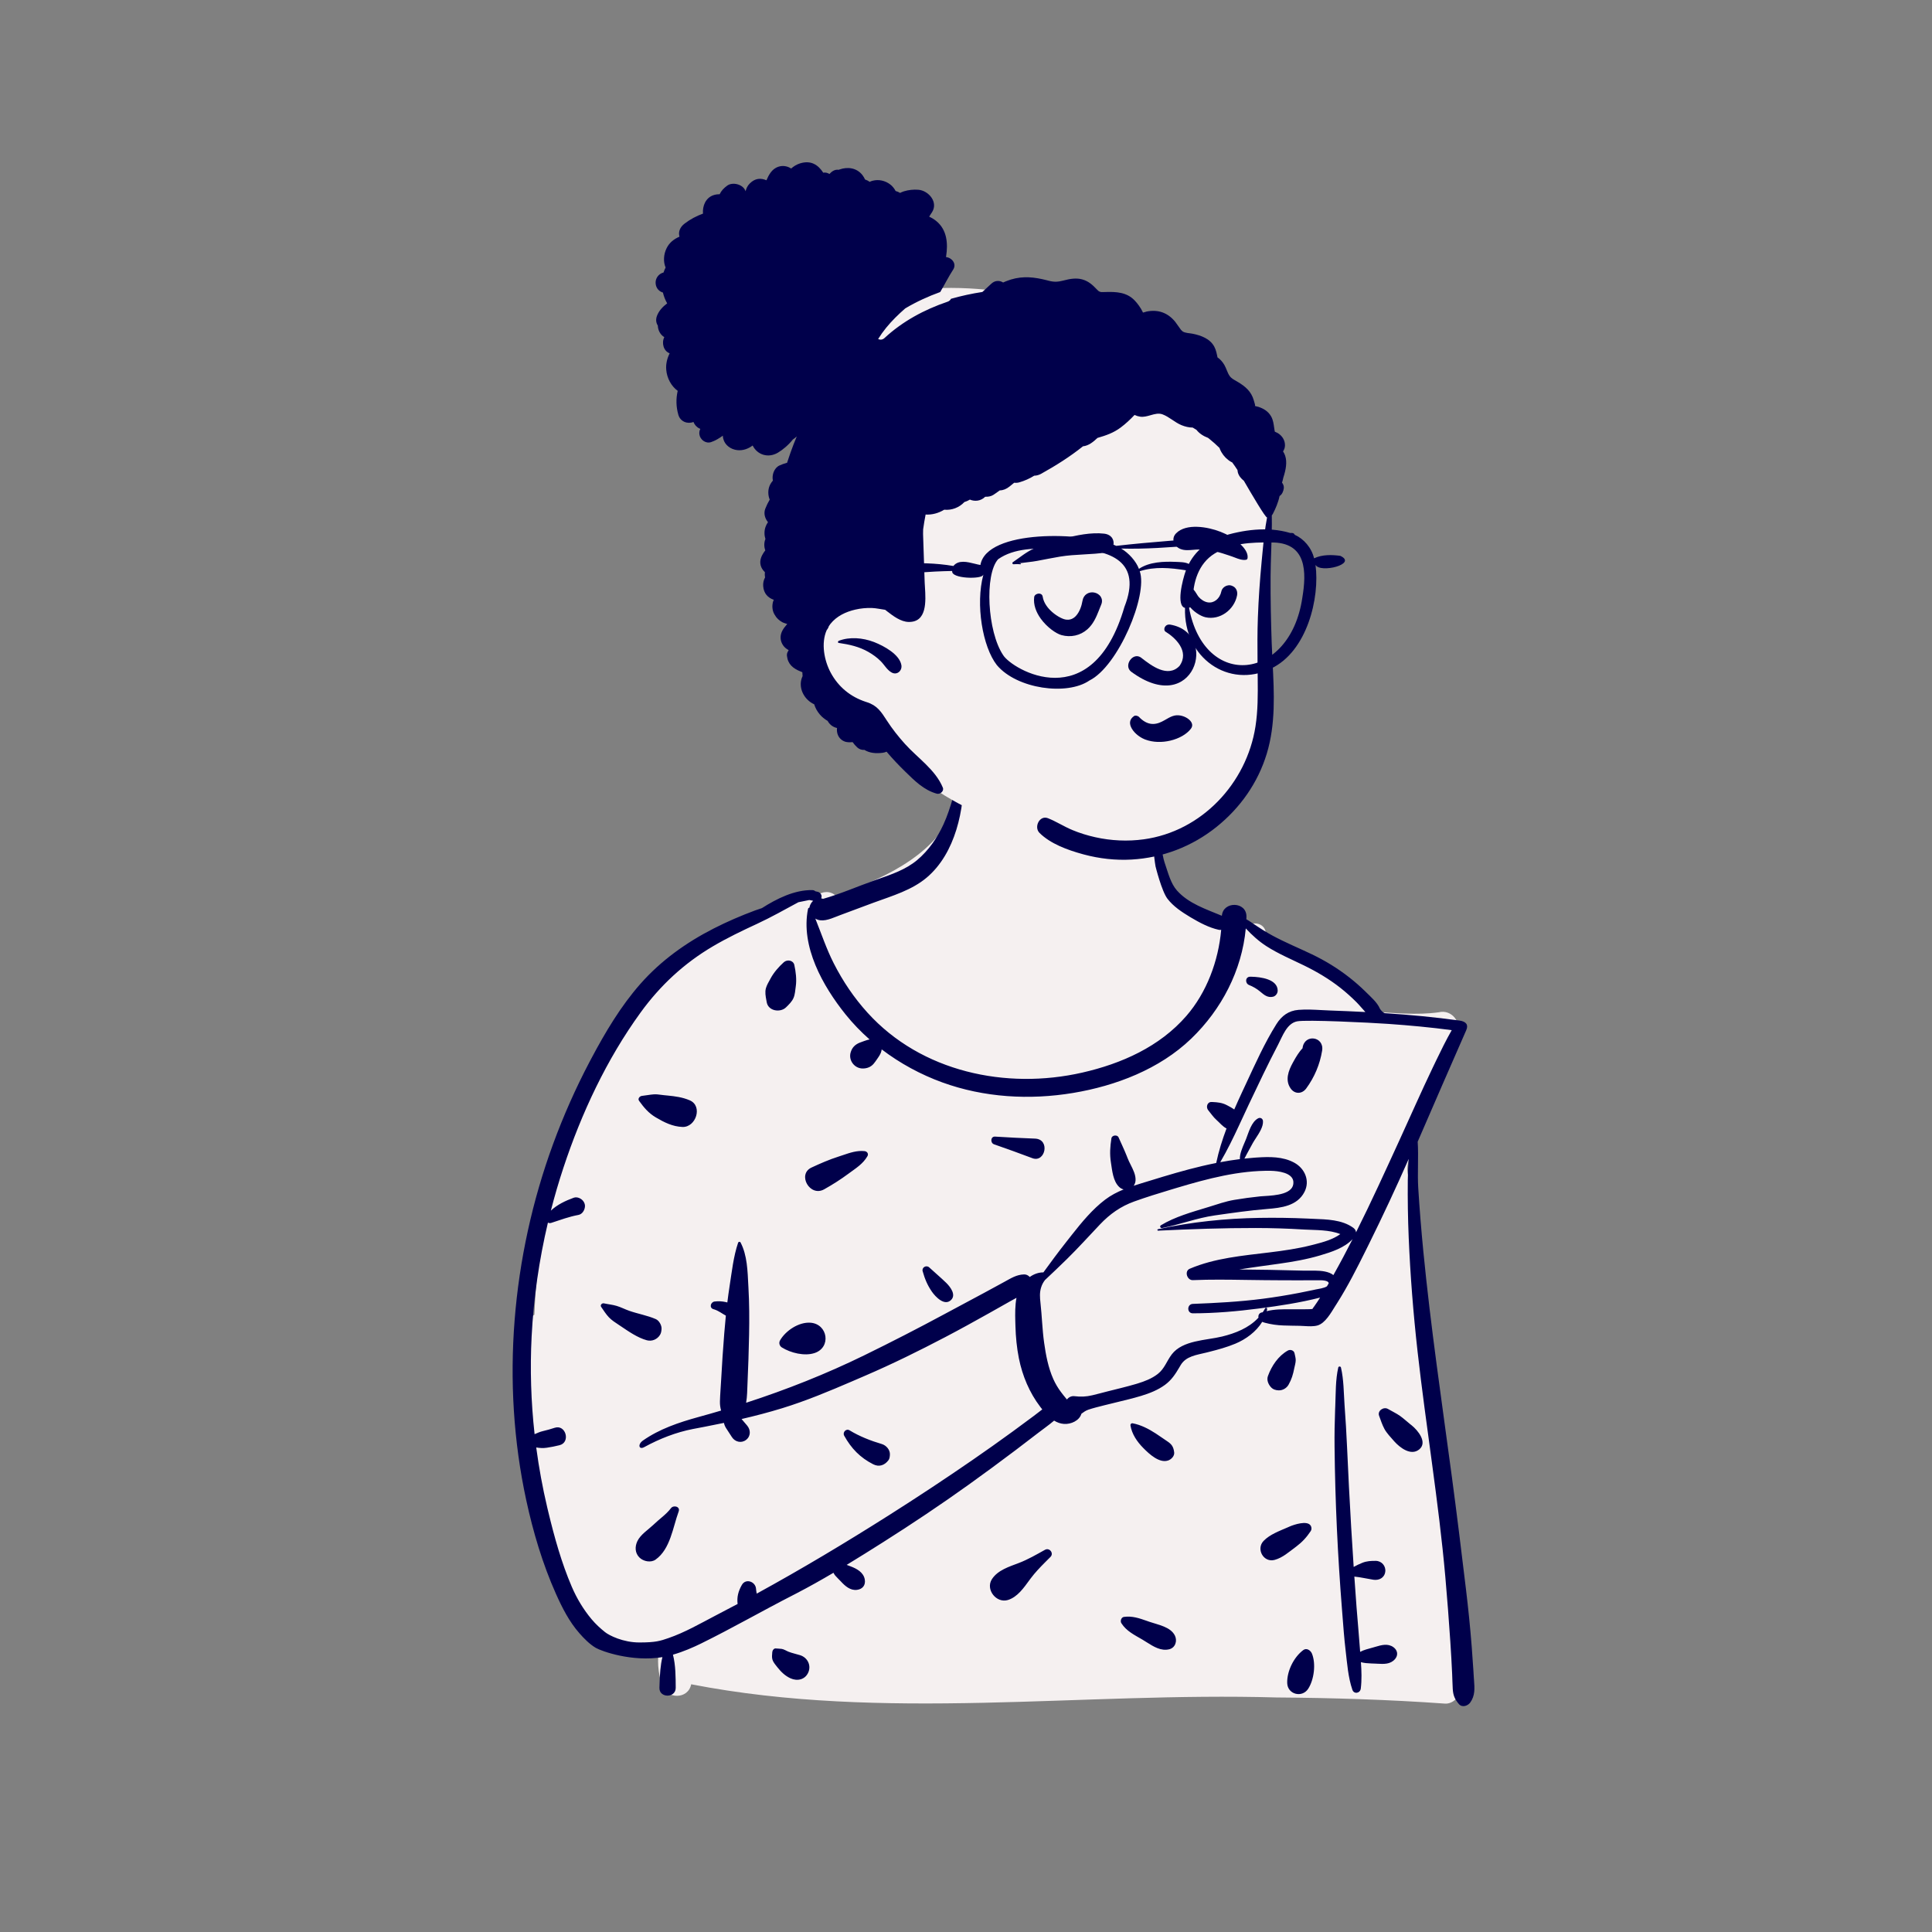 <?xml version="1.0" standalone="no"?>
<svg viewBox="-350 -160 1500 1500" xmlns="http://www.w3.org/2000/svg" style="width: 585px; height: 585px; justify-content: center; align-self: center; transform: scale(1, 1);"><rect x="-350" y="-160" width="1500" height="1500" fill="#808080" stroke="none"/><g transform="rotate(0 421.364 565.322)"><g transform="translate(0 459)"><path d="M688.718 327.928C685.576 319.302 690.164 310.698 692.709 302.353C701.75 273.412 711.621 244.47 725.587 217.48C730.878 208.452 722.174 197.376 712.089 199.922C694.824 202.34 677.021 200.415 659.726 199.348C653.401 182.984 636.521 176.196 623.234 166.772C608.157 157.362 593.491 146.554 577.811 138.304C576.939 130.509 567.487 128.577 561.707 134.153C545.832 124.278 526.795 126.112 509.778 119.642C496.848 98.741 495.878 76.764 492.454 56.601C490.962 47.812 492.547 39.331 486.541 31.495C466.366 3.12 386.65 -9.183 357.259 7.632C341.438 -2.235 341.057 15.635 338.544 26.664C335.751 32.182 334.24 38.431 334.707 45.015C317.713 80.51 278.834 96.557 244.015 109.556C239.647 105.353 233.404 105.884 229.248 109.362C199.068 115.923 169.777 127.456 144.491 145.464C115.763 153.866 95.531 177.231 80.901 202.284C79.29 204.925 78.909 207.618 79.38 210.091C34.392 276.038 12.919 354.987 9.903 434.725C-19.027 452.088 23.654 608.066 33.59 640.448C33.6 640.444 33.611 640.44 33.62 640.435C40.066 651.847 47.386 684.411 63.517 681.892C74.584 694.404 92.219 691.944 107.235 692.905C104.789 702.287 105.991 713.022 108.902 722.293C112.345 733.329 129.241 733.703 131.637 721.671C281.181 750.725 434.62 727.543 585.845 731.904C629.569 732.214 673.289 733.567 716.908 736.682C723.05 737.12 729.277 730.844 728.859 724.729C719.481 624.957 710.674 493.706 700.187 394.911C697.7 372.38 695.733 349.602 688.718 327.928Z" transform="translate(55 -33)" fill="#F5F0F0" stroke="none"></path><path d="M348.011 0.79C348.44 -0.38 350.188 -0.225 350.221 1.089C350.91 29.142 343.926 63.423 321.478 82.372C309.955 92.099 294.72 96.55 280.729 101.666L279.151 102.248L254.433 111.456C253.501 111.803 252.558 112.177 251.61 112.553C245.892 114.82 239.981 117.164 235.014 114.205C239.7 125.825 243.634 137.765 249.341 148.964C256.445 162.905 265.034 175.66 275.546 187.261C317.192 233.22 383.102 247.239 442.249 233.773C472.706 226.838 502.343 213.696 523.122 189.726C538.914 171.506 547.987 147.052 550.125 122.931C549.5 123.031 548.845 123.027 548.172 122.879C540.688 121.246 533.133 117.235 526.548 113.301L525.914 112.921C519.578 109.107 512.974 104.736 508.427 98.81C503.911 92.925 499.172 73.728 499.172 73.728C497.881 66.513 496.669 52.14 496.877 44.847C496.896 44.159 499.949 43.753 500.275 44.468C503.096 50.659 504.008 64.263 506.185 70.706L506.625 71.993C508.95 78.722 510.944 86.915 515.765 92.355C524.816 102.57 538.472 106.894 550.661 112.017C551.536 100.472 569.976 100.741 569.742 112.782C569.729 113.435 569.7 114.085 569.677 114.736C571.131 115.535 572.53 116.45 573.837 117.332L575.113 118.198C579.941 121.482 584.806 124.603 589.947 127.389C599.9 132.784 610.437 137.061 620.635 141.958C630.952 146.913 640.601 152.816 649.61 159.881C653.841 163.198 657.898 166.732 661.747 170.486L662.791 171.516C666.454 175.164 671.22 179.243 673.307 184.037C673.767 185.094 676.071 187.552 677.322 187.634C696.698 188.905 716.032 190.698 735.287 193.388C740.272 194.084 742.242 196.653 740.4 200.808C734.068 215.086 709.279 272.107 702.687 287.41C703.08 293.153 703.001 299.416 702.922 305.668L702.922 305.671C702.847 311.671 702.772 317.639 703.111 323.132C704.126 339.542 705.455 355.946 707.048 372.31C712.748 430.847 721.389 489.099 729.197 547.38C733.105 576.548 736.668 605.759 740.185 634.976C741.961 649.741 743.468 664.521 744.628 679.349C745.111 685.527 745.549 691.71 745.936 697.895L746.269 703.382C746.317 704.106 746.372 704.826 746.427 705.543C746.893 711.662 747.337 717.501 743.513 722.806C741.576 725.494 737.152 727.008 734.605 723.954C731.403 720.115 730.213 717.247 729.907 712.204C729.673 708.344 729.617 704.466 729.441 700.602C729.061 692.226 728.583 683.854 728.023 675.487C726.906 658.761 725.631 642.038 724.154 625.34C718.977 566.787 709.138 508.675 702.591 450.266C699.291 420.82 696.947 391.319 695.706 361.71C695.085 346.924 694.86 332.139 695.006 317.34C695.061 311.812 695.323 306.31 695.702 300.82C685.894 323.101 675.583 345.167 664.803 366.94L662.248 372.096C655.416 385.858 648.401 399.671 640.19 412.645L638.779 414.857C635.453 420.127 630.909 428.436 624.843 430.099C621.728 430.953 618.104 430.734 614.674 430.527C613.454 430.453 612.26 430.381 611.123 430.359C606.824 430.277 602.52 430.259 598.224 430.085C593.405 429.891 588.807 429.258 584.15 428.002C583.376 427.794 582.644 427.568 581.977 427.28C577.285 434.958 569.313 440.806 561.162 444.213C554.633 446.942 547.79 448.813 540.936 450.544L538.517 451.151C531.169 452.982 522.763 453.852 518.619 460.948L517.656 462.592C514.575 467.827 511.619 472.424 506.52 476.177C501.031 480.218 494.528 482.759 488.05 484.737C481.417 486.761 474.629 488.311 467.894 489.971L466.059 490.427C461.613 491.54 457.127 492.561 452.707 493.772C450.822 494.288 448.903 494.82 447.053 495.456C444.887 496.2 443.313 497.362 441.604 498.626C440.068 503.992 433.503 506.906 428.105 506.532C425.27 506.336 422.727 505.374 420.413 503.964C416.374 507.402 411.927 510.482 407.81 513.667C402.045 518.127 396.257 522.556 390.437 526.944C378.437 535.989 366.346 544.914 354.129 553.663C332.444 569.193 310.29 584.012 287.757 598.282C278.362 604.232 268.904 610.172 259.353 615.97L260.372 616.348L262.394 617.112C267.173 618.896 272.498 621.779 273.424 627.354C274.158 631.776 271.688 634.824 267.322 635.364C262.133 636.005 258.095 632.339 254.864 628.839C253.438 627.296 251.842 625.862 250.476 624.273C249.919 623.624 249.491 622.876 249.114 622.092C239.688 627.646 230.162 633.013 220.485 638.032L218.063 639.28C194.066 651.551 170.709 664.995 146.508 676.917C140.195 680.027 132.498 683.391 124.475 685.687C126.604 693.939 126.571 702.999 126.625 711.374C126.676 719.536 113.705 719.497 113.979 711.374L114.111 707.451C114.347 700.855 114.733 694.007 116.298 687.589C92.659 691.509 69.045 682.989 64.648 680.431C59.795 677.609 55.39 673.093 51.724 668.904C43.879 659.937 38.435 649.189 33.605 638.376C23.259 615.22 15.929 590.468 10.57 565.714C-9.187 474.448 -0.689 376.766 31.396 289.28C39.412 267.421 48.876 246.044 59.721 225.441L61.067 222.894C71.889 202.519 83.917 182.222 99.196 164.884C115.11 146.825 134.741 132.78 156.115 121.878C166.546 116.558 177.279 111.947 188.249 107.861C190.011 107.204 191.785 106.615 193.563 106.054C204.995 98.766 218.869 91.794 232.748 92.068C233.691 92.085 234.455 92.443 235.025 92.982C235.694 93.099 236.363 93.241 237.033 93.436C238.512 93.865 240.074 95.486 239.862 97.151L239.79 97.705C239.751 97.975 239.701 98.237 239.617 98.492C240.113 98.566 240.6 98.684 241.077 98.847C254.356 95.097 267.421 89.362 280.379 84.736L283.33 83.694C294.183 79.89 305.317 76.162 314.22 68.636C323.077 61.148 329.737 51.449 334.552 40.964C340.484 28.046 343.14 14.052 348.011 0.79ZM221.874 101.489C224.675 100.955 227.479 100.4 230.283 99.772C231.301 99.912 232.314 100.116 233.319 100.38C231.826 101.712 230.736 103.693 230.394 105.741C229.908 105.821 229.457 106.136 229.355 106.637C223.462 135.816 240.848 166.587 258.475 188.558C264.095 195.564 270.371 202.056 277.135 208.026C275.934 208.247 274.776 208.628 273.609 209.027L272.742 209.321C271.587 209.713 270.439 210.112 269.313 210.588C265.749 212.093 263.466 214.407 262.399 218.252C260.701 224.37 265.479 230.556 271.788 230.577C275.083 230.589 278.142 229.463 280.301 226.892C281.192 225.83 281.993 224.695 282.778 223.55L284.024 221.73C284.722 220.692 285.331 219.686 285.829 218.505C286.2 217.626 286.389 216.691 286.546 215.745C300.831 226.62 316.849 235.29 333.55 241.359C365.941 253.128 401.28 255.195 435.14 249.563C468.336 244.042 502.27 231.062 526.826 207.437C550.468 184.689 566.205 154.411 569.226 121.821C574.025 126.989 579.285 131.765 585.17 135.56C594.47 141.558 604.668 145.791 614.575 150.646C624.48 155.5 634.016 161.137 642.689 167.978C647.071 171.435 651.24 175.175 655.186 179.12C657.563 181.499 659.723 184.259 662.09 186.738C652.856 186.253 643.616 185.861 634.373 185.53C632.251 185.454 630.107 185.34 627.953 185.225C622.015 184.908 616.002 184.587 610.16 185.058C602.428 185.681 597.041 189.706 592.993 196.152C583.888 210.652 576.656 226.816 569.403 242.388L566.606 248.371C564.45 252.998 562.318 257.672 560.267 262.391C558.698 261.26 556.937 260.302 555.327 259.467L554.154 258.862C550.86 257.167 547.342 256.791 543.71 256.622L542.717 256.581C539.211 256.445 538.115 260.653 540.066 262.982C542.209 265.542 543.935 268.257 546.447 270.487C549.131 272.868 551.149 275.545 554.266 277.142C550.974 285.909 548.182 294.837 546.266 303.933C542.609 304.659 538.967 305.45 535.343 306.302C521.729 309.504 508.321 313.515 494.964 317.642C490.72 318.954 486.41 320.212 482.161 321.623C483.013 320.469 483.565 319.034 483.645 317.387C483.846 313.266 481.816 309.231 479.845 305.314C478.941 303.519 478.051 301.75 477.394 300.009L476.819 298.524C474.871 293.603 472.604 288.939 470.463 284.073C469.447 281.765 465.285 282.288 464.894 284.801C463.888 291.267 463.494 297.073 464.513 303.56C465.495 309.816 466.161 318.143 470.996 322.626C472.035 323.59 473.201 324.175 474.392 324.466C469.33 326.536 464.476 329.041 460.063 332.38C450.175 339.864 441.962 349.846 434.208 359.679L429.728 365.379C423.664 373.077 417.832 380.946 412.088 388.88C408.272 388.848 404.636 390.218 401.49 392.449C400.379 391.212 398.814 390.394 397.069 390.452C391.215 390.644 387.02 393.373 381.994 396.116L376.623 399.044C373.042 400.995 369.459 402.942 365.874 404.884C355.641 410.423 345.349 415.852 335.105 421.37C314.66 432.385 293.979 443.001 273.118 453.208C243.545 467.679 212.692 479.9 181.284 490.11C182.147 485.267 182.138 480.013 182.365 474.949C182.93 462.372 183.361 449.816 183.593 437.228C183.819 425.013 183.779 412.696 183.078 400.498L183.004 399.162C182.409 387.981 182.226 375.664 176.948 365.624C176.511 364.792 175.332 365.076 175.063 365.87C171.435 376.591 170.202 388.347 168.459 399.505C167.8 403.728 167.22 407.975 166.697 412.233C166.299 412.112 165.882 412.005 165.441 411.909C162.595 411.298 159.722 411.134 156.835 411.491C153.648 411.887 152.437 416.51 156.025 417.477L156.591 417.642C159.946 418.695 162.541 420.836 165.55 422.45C165.083 427.047 164.675 431.648 164.311 436.236C163.363 448.146 162.554 460.04 161.92 471.972C161.618 477.657 161.115 483.366 160.957 489.055C160.886 491.609 161.242 493.925 161.859 496.157C156.248 497.823 150.625 499.431 144.992 500.974L144.238 501.181C128.883 505.416 114.002 510.463 101.245 519.381C96.882 522.432 98.029 526.809 102.147 524.556C113.992 518.074 126.841 513.01 140.094 510.452L149.374 508.68C154.284 507.732 159.18 506.75 164.063 505.729C164.368 507.168 164.906 508.534 165.854 509.992L170.289 516.814C172.722 520.556 177.622 521.73 181.274 518.911C184.989 516.044 184.938 511.16 182.031 507.754L177.744 502.732C188.345 500.28 198.875 497.534 209.326 494.321C227.855 488.623 245.821 481.096 263.643 473.431L273.911 469.005C295.014 459.917 315.562 449.777 335.91 439.116C347.302 433.148 358.551 426.929 369.767 420.638C375.368 417.495 380.96 414.337 386.547 411.172C388.104 410.29 389.666 409.466 391.195 408.626C390.071 414.532 390.115 420.913 390.281 427.01L390.387 430.628C390.628 438.95 391.42 447.423 393.06 455.585C395.776 469.112 401.227 482.224 409.629 493.224C410.145 493.9 410.678 494.583 411.225 495.267C408.975 496.956 406.773 498.72 404.528 500.4C399.138 504.433 393.723 508.431 388.283 512.398C377.898 519.97 367.409 527.396 356.828 534.691C335.662 549.284 314.182 563.462 292.471 577.23C258.766 598.602 224.516 619.112 189.525 638.279C189.269 637.03 189.063 635.777 188.979 634.548L188.961 634.339C188.408 628.887 180.962 626.232 177.957 631.563C175.177 636.491 174.02 640.972 174.681 646.307C169.448 649.097 164.201 651.861 158.934 654.586L157.702 655.226C145.791 661.442 133.732 668.422 121.031 672.793C114.608 675.003 111.162 676.208 98.433 676.208C85.703 676.208 74.955 670.733 71.793 668.208C67.995 665.176 64.512 661.976 61.374 658.243C54.987 650.651 49.814 642.003 45.907 632.897C37.942 614.335 32.434 594.509 27.709 574.866L26.906 571.501C23.268 556.122 20.412 540.521 18.321 524.806C21.058 525.252 23.626 525.44 26.529 525.014C29.86 524.525 33.149 523.857 36.418 523.052C45.202 520.89 41.282 506.702 32.688 509.521C29.71 510.497 26.707 511.361 23.654 512.071C21.3 512.619 19.2 513.524 17.053 514.489C14.259 489.3 13.467 463.878 14.751 438.654C16.269 408.859 20.555 379.243 27.406 350.224C28.124 350.628 29.023 350.758 30.069 350.415C36.97 348.155 43.929 345.587 51.086 344.268C54.156 343.702 56.016 340.455 56.165 337.597C56.232 336.302 55.867 335.21 55.22 334.106C53.781 331.648 50.247 329.886 47.408 330.927C40.709 333.384 34.735 336.253 29.689 340.92C32.543 329.784 35.769 318.741 39.374 307.821C53.405 265.316 73.01 223.425 99.366 187.1C114.624 166.071 133.089 148.915 155.488 135.72C166.575 129.189 178.204 123.613 189.876 118.214C200.877 113.126 211.219 107.2 221.874 101.489ZM210.565 148.071C213.141 145.751 217.885 146.448 218.721 150.224C219.891 155.512 220.603 161.47 219.837 166.838C219.422 169.747 219.266 173.014 218.122 175.725C216.892 178.64 214.526 180.882 212.297 183.074C207.847 187.45 198.466 186.003 197.274 179.108L197.123 178.262C197.079 178.026 197.035 177.788 196.991 177.55C196.421 174.496 195.821 171.279 196.644 168.279C197.314 165.839 198.812 163.351 200.051 161.088L200.312 160.606C202.794 155.984 206.663 151.583 210.565 148.071ZM573.588 159.331L572.656 159.322C568.721 159.316 568.508 164.464 571.784 165.767C574.816 166.973 577.737 168.648 580.242 170.746C580.371 170.854 580.5 170.963 580.629 171.071C583.542 173.52 586.264 175.808 590.38 174.855C592.459 174.373 594.01 172.203 593.994 170.109C593.924 161.224 580.779 159.473 573.588 159.331ZM609.122 193.957C601.043 195.525 597.75 205.497 594.348 211.997C586.319 227.337 578.935 242.958 571.519 258.599C569.236 263.41 567.013 268.258 564.77 273.097C564.633 273.476 564.457 273.849 564.25 274.218C559.655 284.111 554.923 293.939 549.392 303.33C554.454 302.382 559.542 301.574 564.649 300.938C564.438 297.006 566.601 291.987 568.288 288.073C568.663 287.201 569.016 286.384 569.312 285.646L569.448 285.305C571.479 280.117 573.608 271.945 578.836 269.253C580.578 268.357 582.441 269.48 582.575 271.398C582.874 275.716 579.753 280.506 577.033 284.68C576.156 286.026 575.321 287.308 574.656 288.489C573.005 291.421 571.396 294.366 569.828 297.343C569.24 298.457 568.749 299.552 568.146 300.534C570.78 300.249 573.417 299.995 576.061 299.81L577.784 299.692C587.586 299.046 597.997 298.861 606.853 303.695C615.07 308.178 619.27 317.749 614.756 326.464C609.132 337.321 596.748 338.76 585.858 339.64C572.256 340.737 558.623 342.718 545.117 344.65C531.147 346.648 517.992 351.798 504.23 354.445C502.95 354.691 502.153 353.017 503.327 352.302C514.182 345.694 527.38 342.058 539.516 338.354L540.498 338.054C547.081 336.032 553.515 333.722 560.325 332.575C566.936 331.462 573.588 330.56 580.256 329.874L580.903 329.814C581.713 329.746 582.661 329.688 583.706 329.624C592.138 329.11 606.887 328.21 606.183 318.539C605.659 311.345 593.965 310.103 588.627 310.017C564.153 309.625 539.503 316.121 516.244 323.081L511.051 324.638C501.527 327.503 491.99 330.452 482.645 333.811C472.055 337.617 463.712 343.552 455.999 351.675C447.447 360.682 439.164 369.892 430.292 378.595C424.699 384.082 419.034 389.471 413.323 394.816C412.033 396.486 411.001 398.303 410.286 400.66C409.078 404.642 409.356 408.343 409.812 412.433C410.962 422.762 411.216 433.198 412.657 443.495C413.993 453.034 415.861 462.923 419.822 471.772C421.39 475.276 423.432 478.718 425.756 481.796L427.632 484.235C428.45 485.295 429.365 486.454 430.326 487.545C431.736 485.825 433.776 484.706 436.147 484.986C441.186 485.579 445.147 485.437 450.09 484.279C453.916 483.384 457.712 482.335 461.521 481.364C469 479.456 476.549 477.72 483.952 475.529L485.224 475.145C490.741 473.453 496.26 471.334 500.852 467.772C506.187 463.633 507.828 457.662 511.78 452.499C520.218 441.474 538.452 441.705 550.798 438.685C561.29 436.119 571.387 432.07 578.648 424.458L579.072 424.004C578.75 422.646 579.272 421.113 580.534 420.409L580.809 420.256C581.301 419.981 581.831 419.867 582.351 419.878C583.025 418.888 583.675 417.866 584.266 416.778C584.752 415.881 585.967 416.541 585.808 417.427C585.713 417.956 585.581 418.472 585.456 418.989C591.537 417.425 598.134 417.471 604.424 417.515C605.41 417.522 606.388 417.529 607.355 417.53L616.622 417.497C618.226 417.478 620.616 417.397 620.829 417.301L621.047 417.204C621.155 417.157 621.214 417.133 621.241 417.122L621.244 417.121C621.257 417.116 621.261 417.115 621.261 417.114C621.261 417.114 621.258 417.115 621.252 417.116C621.201 417.126 620.945 417.181 621.208 416.832C621.653 416.241 622.089 415.643 622.519 415.04C624.055 412.891 625.508 410.677 626.932 408.443C611.413 412.396 595.337 414.856 579.491 416.907C562.491 419.11 545.267 420.638 528.115 420.654C523.387 420.659 523.43 413.521 528.115 413.342C546.277 412.649 564.344 411.687 582.384 409.36C591.713 408.155 601.003 406.644 610.241 404.876C613.807 404.195 617.365 403.471 620.915 402.707L623.575 402.126C625.244 401.757 629.96 401.226 632.26 399.683C632.712 398.906 633.164 398.131 633.612 397.355C633.412 394.874 627.653 394.954 625.396 394.985L625.393 394.986L625.386 394.986C625.167 394.989 624.983 394.991 624.84 394.991C621.886 394.985 618.933 394.998 615.977 395.011L615.974 395.011L615.956 395.012L615.952 395.012L615.935 395.012L615.931 395.012L615.913 395.012L615.91 395.012L615.892 395.012L615.888 395.012C614.266 395.019 612.645 395.027 611.023 395.031C602.302 395.056 593.582 394.986 584.86 394.916L584.857 394.916L583.39 394.904C578.678 394.865 573.962 394.795 569.244 394.724C555.53 394.519 541.803 394.313 528.123 394.898C523.659 395.088 521.314 387.929 525.726 386.046C545.204 377.73 566.826 375.923 587.624 373.366C598.561 372.023 609.504 370.471 620.196 367.751L622.839 367.078C629.556 365.356 636.973 363.257 642.629 359.154C634.128 355.715 623.561 356.109 614.749 355.622L614.075 355.583C601.736 354.825 589.375 354.437 577.013 354.419C551.719 354.384 526.417 355.28 501.151 356.479C500.517 356.509 500.386 355.508 501.002 355.374C526.971 349.708 553.364 346.978 579.94 346.558C592.317 346.362 604.7 346.537 617.066 347.084L621.604 347.294C632.148 347.748 643.847 347.871 652.669 354.238C654.014 355.208 654.723 356.447 654.834 357.758C666.665 334.175 677.592 310.099 688.563 286.183C697.092 267.587 705.303 248.835 714.143 230.384L717.005 224.415C720.837 216.45 724.763 208.484 729.122 200.808C712.821 198.629 696.429 197.116 680.027 195.958C665.081 194.901 616.317 192.562 609.122 193.957ZM616.128 246.098C622.535 237.376 626.787 227.358 628.5 216.669C630.265 205.657 614.751 203.423 613.319 214.614L613.274 214.894C610.601 217.628 608.263 221.586 606.74 224.299L605.734 226.109C602.333 232.29 599.549 239.663 604.064 246.098C607.255 250.647 612.908 250.481 616.128 246.098ZM109.582 250.653C111.47 250.52 113.369 250.772 115.264 251.023C116.058 251.128 116.851 251.233 117.643 251.31L120.497 251.587C126.38 252.172 131.896 252.894 137.506 255.288C147.858 259.706 142.298 276.347 131.906 275.965C124.225 275.683 117.657 272.384 111.171 268.544C105.501 265.187 102.025 260.987 98.196 255.716C96.928 253.97 98.695 252.013 100.422 251.837C103.464 251.527 106.539 250.866 109.582 250.653ZM405.615 285.02C395.269 284.602 384.942 284.14 374.609 283.46L374.416 283.453C371.006 283.409 370.761 288.399 373.799 289.445C383.778 292.885 393.669 296.526 403.559 300.214C413.57 303.946 417.599 285.505 405.615 285.02ZM253.009 298.981C254.215 298.598 255.407 298.193 256.594 297.789C262.056 295.934 267.392 294.121 273.274 294.728C275.177 294.923 276.54 296.776 275.501 298.606C272.108 304.577 266.59 307.948 261.159 311.942L260.68 312.296C254.735 316.718 248.352 320.747 241.887 324.376C230.756 330.622 220.781 312.745 232.022 307.499C238.786 304.342 245.891 301.243 253.009 298.981ZM626.931 375.691C635.709 373.08 645.679 369.929 652.15 363.075C647.358 372.482 642.405 381.798 637.237 390.987C636.333 390.257 635.298 389.657 634.19 389.225C629.549 387.41 624.085 387.471 618.902 387.529C617.22 387.547 615.568 387.566 613.984 387.52C605.102 387.262 596.222 387.07 587.337 386.909C579.633 386.771 571.912 386.714 564.19 386.618C574.398 384.933 584.691 383.62 595.064 382.152C605.799 380.632 616.523 378.784 626.931 375.691ZM318.345 387.962C317.509 384.952 321.254 382.963 323.437 384.997C327.799 389.061 332.36 392.829 336.632 396.996L336.919 397.28C339.978 400.354 344.429 406.278 340.45 410.256C335.352 415.354 328.253 407.79 325.518 403.848C322.049 398.848 319.968 393.809 318.345 387.962ZM70.864 412.917C69.392 412.594 67.759 414.235 68.747 415.671C70.611 418.383 72.481 421.37 74.756 423.765C76.936 426.058 79.844 427.921 82.549 429.704L83.693 430.464C89.884 434.627 96.979 439.638 104.24 441.588C108.154 442.64 112.301 440.874 114.394 437.456C115.174 436.183 115.415 434.968 115.56 433.574L115.622 432.918C115.865 430.111 113.797 426.304 111.168 425.155C104.591 422.281 97.332 421.086 90.536 418.706C87.292 417.569 84.122 415.917 80.847 414.921C77.649 413.947 74.129 413.634 70.864 412.917ZM207.607 441.7C211.957 434.081 222.268 427.272 231.266 427.946C244.777 428.958 247.534 447.15 234.453 451.491C226.634 454.085 215.877 451.421 209.037 447.151C207.193 446.001 206.517 443.609 207.607 441.7ZM607.069 451.653C606.611 449.361 603.763 448.519 601.904 449.552C594.474 453.678 589.25 461.519 586.407 469.389C585.323 472.393 586.68 475.674 588.659 477.905C590.31 479.767 592.442 480.413 594.848 480.468C597.885 480.538 600.909 478.757 602.406 476.134C604.799 471.942 605.927 468.118 606.845 463.412C607.244 461.366 607.992 459.093 607.992 457.001C607.992 455.255 607.41 453.36 607.069 451.653ZM641.028 462.723C641.264 461.69 642.868 461.7 643.108 462.723C645.297 472.046 645.246 482.086 645.889 491.644L645.963 492.704C646.734 503.245 647.382 513.815 647.844 524.374C648.751 545.149 649.835 565.925 651.05 586.684C651.653 596.978 652.299 607.271 652.988 617.561C655.146 616.358 657.369 615.302 659.673 614.37C663.125 612.975 666.486 612.815 670.195 612.853C674.712 612.899 678.113 616.872 677.515 621.297C676.863 626.116 672.62 628.181 668.214 627.493C663.334 626.729 658.433 625.546 653.506 625.056C654.055 633.012 654.622 640.966 655.223 648.915C656.02 659.44 657.059 669.952 657.789 680.481C657.859 681.485 657.934 682.491 658.011 683.5C660.949 681.972 664.069 681.19 667.605 680.227L668.525 679.969C668.936 679.851 669.349 679.73 669.764 679.608C674.533 678.204 679.532 676.732 683.903 679.908C687.097 682.229 687.735 686.049 685.089 689.11C681.501 693.264 676.374 692.982 671.366 692.707C670.775 692.674 670.185 692.642 669.599 692.617L666.618 692.508C663.808 692.398 661.216 692.218 658.619 691.509C659.096 698.368 659.347 705.253 658.506 712.012C658.051 715.665 653.242 716.624 651.969 712.896C648.644 703.157 647.957 692.654 646.74 682.453C645.604 672.926 644.913 663.329 644.169 653.759L643.943 650.889C642.269 629.835 640.93 608.77 639.952 587.673C638.973 566.579 638.385 545.489 638.151 524.374C638.045 514.787 638.204 505.165 638.579 495.579L638.698 492.704C639.13 482.845 638.828 472.383 641.028 462.723ZM679.618 494.911C676.316 492.968 671.267 496.248 672.732 500.204C673.976 503.562 675.13 507.193 676.831 510.356C678.638 513.717 681.709 516.843 684.2 519.72L684.502 520.064C688.832 524.922 697.384 531.567 703.834 526.364C710.612 520.897 702.788 511.473 698.048 507.663L696.771 506.652C694.186 504.563 691.729 502.28 689.033 500.353C686.1 498.257 682.727 496.74 679.618 494.911ZM479.701 507.779C479.516 506.684 480.317 505.839 481.43 506.05C487.857 507.268 493.793 510.372 499.312 513.94C502.272 515.854 505.127 517.956 508.08 519.889C511.728 522.275 513.094 524.246 513.633 528.626C513.989 531.516 511.29 534.156 508.815 534.954C502.07 537.129 494.341 529.991 489.771 525.354L489.565 525.145C484.781 520.269 480.835 514.503 479.701 507.779ZM261.593 511.496C258.927 509.867 255.983 513.062 257.424 515.665C262.905 525.57 269.838 532.735 279.967 537.867C284.512 540.17 288.768 538.671 291.743 534.78C292.592 533.669 292.776 532.343 292.878 531.007L292.918 530.435C293.175 526.654 290.056 523.15 286.599 522.136C278.057 519.631 269.198 516.144 261.593 511.496ZM128.919 574.493C130.32 570.693 124.972 569.279 122.921 571.964C119.068 577.008 114.214 580.087 109.726 584.446L109.352 584.804C105.18 588.736 99.228 592.479 96.809 597.642C94.825 601.874 94.964 606.759 98.433 610.228C101.486 613.28 107.311 614.495 111.019 611.852C122.513 603.655 124.368 586.831 128.919 574.493ZM603.308 586.164C606.969 584.586 616.51 581.518 619.338 585.149C619.47 585.282 619.583 585.427 619.674 585.587C620.367 586.793 620.47 588.492 619.674 589.688C616.379 594.64 612.947 598.336 608.262 601.86L607.737 602.251C602.637 606 597.846 610.404 591.632 612.095C583.019 614.439 577.003 603.655 583.052 597.358C587.925 592.286 595.365 589.652 601.822 586.823L603.308 586.164ZM413.322 604.267C416.813 602.326 420.419 606.939 417.582 609.788L413.346 614.025C409.415 617.976 405.589 621.969 402.224 626.471L401.409 627.571C396.867 633.75 392.023 640.91 384.581 643.22C375.579 646.013 366.928 635.048 372.141 627.038C376.695 620.038 385.464 617.397 393.024 614.503C400.176 611.765 406.636 607.984 413.322 604.267ZM474.602 656.365C481.06 655.456 486.649 657.423 492.563 659.504C493.057 659.678 493.555 659.853 494.055 660.027L494.581 660.21C501.172 662.485 510.789 664.06 514.167 670.806C516.205 674.874 514.622 680.276 509.826 681.48C503.422 683.086 497.576 679.391 492.135 675.953C491.122 675.313 490.124 674.682 489.139 674.096L488.809 673.901C482.747 670.35 476.49 667.365 472.619 661.24C471.586 659.606 472.482 656.664 474.602 656.365ZM204.417 680.853C202.812 680.644 201.733 682.318 201.605 683.665C201.594 683.775 201.583 683.886 201.573 683.998C201.404 685.748 201.216 687.692 201.682 689.386C202.191 691.235 203.568 692.938 204.781 694.464L205.579 695.478C208.395 699.03 211.517 702.1 215.705 704.021C221.018 706.458 227.167 705.14 229.614 699.333C231.941 693.809 228.879 687.894 223.26 686.101C220.265 685.146 217.083 684.543 214.164 683.376C212.368 682.658 210.814 681.517 208.883 681.197C207.42 680.953 205.896 681.045 204.417 680.853ZM620.592 684.845C619.608 682.424 616.499 680.154 613.87 682.11C606.448 687.635 601.104 698.557 601.389 707.75C601.662 716.566 612.955 719.439 617.673 712.161C622.226 705.136 623.822 692.79 620.592 684.845Z" transform="translate(48 -20)" fill="#00004B" fill-rule="evenodd" stroke="none"></path></g><g transform="translate(225 0)"><g><g><path d="M101.559 0.333C253.129 -7.12 355.969 112.412 360.393 160.078C363.464 193.166 361.38 237.293 361.38 266.859C361.38 281.951 368.996 327.825 360.393 349.821C341.247 398.78 319.615 437.129 259.678 437.129C199.741 437.129 108.369 406.064 76.994 365.997C71.265 358.681 0.081 305.131 0.081 263.038C0.081 173.233 -6.593 5.652 101.559 0.333Z" transform="translate(47.928 63.534)" fill="#F5F0F0" stroke="none"></path><path d="M130.169 8.082C126.236 2.06 120.723 -1.827 112.085 0.873C109.564 1.662 107.285 3.046 105.243 4.841C100.149 1.503 93.192 2.288 88.981 8.452C87.822 10.151 86.868 12.009 86.079 13.963C81.784 12.14 77.322 12.22 73.094 16.483C71.403 18.188 70.352 20.268 69.901 22.47C69.784 22.221 69.662 21.986 69.547 21.729L69.439 21.496C67.205 16.961 59.68 15.194 55.654 18.086C52.992 19.998 50.953 22.158 49.731 24.815C48.048 24.808 46.392 25.015 44.801 25.576C38.85 27.676 36.333 33.844 36.782 39.867C31.718 41.682 26.898 44.251 22.503 47.612C18.902 50.362 17.473 54.052 18.552 57.752C14.303 59.592 10.773 62.252 8.602 66.602C6.152 71.522 5.872 77.212 7.772 81.712C7.129 82.952 6.609 84.243 6.183 85.563C2.343 86.533 -0.51 90.207 0.076 94.541C0.544 97.998 2.841 100.3 5.687 101.133C6.378 104.072 7.491 106.916 8.989 109.524C5.554 112.069 2.554 115.314 1.081 119.193C-0.036 122.137 0.395 124.764 1.742 126.804C1.786 130.366 3.752 134.025 6.767 135.751C4.497 140.261 6.139 146.521 10.915 148.307C8.968 152.259 7.863 156.533 8.272 161.163C8.832 167.613 12.123 173.783 17.172 177.453C15.764 183.522 15.873 189.832 17.672 196.062C19.184 201.303 24.64 203.464 29.407 201.62C30.218 203.8 31.927 205.69 34.129 206.721C34.196 206.753 34.264 206.782 34.332 206.811L34.742 206.972C34.094 208.185 33.791 209.621 34.01 211.246C34.563 215.346 38.847 218.637 43.044 217.265C46.34 216.188 49.343 214.307 52.215 212.263C52.225 213.059 52.334 213.85 52.516 214.582C53.766 219.639 58.343 222.881 63.349 223.472C67.763 223.993 71.901 222.469 75.35 219.895C79.019 227.25 87.519 229.858 94.951 225.462C98.7 223.245 103.16 219.539 106.525 215.261C107.589 214.535 108.618 213.734 109.599 212.875C107.895 216.956 106.287 221.085 104.792 225.272C103.843 227.932 102.944 230.611 102.083 233.301C99.79 233.899 97.707 234.667 96.153 235.403C92.026 237.353 90.133 242.747 91.064 247.176C88.919 249.601 87.517 252.564 87.517 256.304C87.517 258.383 87.919 260.24 88.611 261.898C87.294 264.078 86.153 266.431 85.153 269.003C83.749 272.622 84.879 276.484 87.255 279.39C85.564 281.805 84.517 284.644 84.549 288.043C84.562 289.578 84.82 291.073 85.272 292.487C84.097 295.32 84.15 298.495 85.178 301.309C82.4 304.868 80.531 308.749 81.552 312.828C82.093 314.987 83.3 316.757 84.856 318.226C84.697 319.601 84.748 320.991 84.993 322.332C83.882 324.323 83.371 326.648 83.532 328.982C83.942 334.916 87.346 338.136 91.766 339.694C91.602 340.045 91.442 340.398 91.317 340.773C90.27 343.952 90.483 347.746 92.106 350.707C92.273 351.013 92.46 351.295 92.642 351.582C93.9 353.896 95.938 355.717 98.341 357.064C98.963 357.412 99.826 357.711 100.769 358.011L102.222 358.468C102.16 358.539 102.102 358.605 102.05 358.664L101.422 359.394C99.223 361.996 97.268 364.809 97.061 368.339C96.837 372.211 98.847 375.955 102.117 378.044C102.444 378.252 102.815 378.459 103.205 378.661L103.209 379.035C102.354 380.225 101.812 381.649 101.962 383.045C102.683 389.796 106.739 393.017 112.739 395.403L113.942 395.914L114.025 397.416C114.052 397.914 114.092 398.411 114.13 398.908C113.865 399.519 113.648 400.06 113.529 400.377L113.448 400.599C111.09 407.652 114.528 415.28 120.533 419.343C121.371 419.911 122.246 420.396 123.147 420.815C124.019 423.714 125.503 426.339 127.47 428.668C129.085 430.582 131.218 432.384 133.587 433.713C134.911 436.175 136.983 437.984 139.675 438.895C140.067 439.028 140.464 439.131 140.864 439.215C140.491 442.129 141.266 445.195 143.288 447.365C144.286 448.436 145.373 449.134 146.519 449.587C147.136 449.887 147.809 450.07 148.504 450.135C149.945 450.374 151.455 450.333 152.993 450.198C154.005 451.667 155.203 453.047 156.592 454.323C158.106 455.71 160.145 456.389 162.102 456.211C166.348 458.825 171.35 459.071 176.2 458.479C177.299 458.345 178.354 458.047 179.313 457.604C183.884 462.999 188.756 468.135 193.822 473.073C201.142 480.203 208.202 487.373 218.272 490.203C220.842 490.922 224.162 488.283 223.002 485.482C217.263 471.573 203.412 462.502 193.542 451.512C188.442 445.832 183.692 439.852 179.552 433.432C175.132 426.592 172.022 421.672 163.892 419.132L163.295 418.941C151.396 415.068 141.933 407.377 135.952 396.252C130.933 386.913 128.312 373.422 132.852 363.212C133.622 362.292 134.202 361.232 134.542 360.082C134.912 359.522 135.302 358.962 135.722 358.432C140.522 352.363 147.642 349.012 155.002 347.302C159.172 346.332 163.672 345.892 167.952 346.042C171.42 346.169 174.806 347.004 178.24 347.45C178.603 347.736 178.964 348.017 179.316 348.291L179.964 348.796C184.559 352.368 190.413 356.714 196.314 356.873C210.845 357.266 209.81 340.76 209.118 329.714C209.056 328.722 208.997 327.774 208.952 326.886L208.907 325.913C208.426 313.582 208.16 301.247 207.673 288.918L207.67 288.825C207.664 288.591 207.665 288.236 207.671 287.78L207.725 284.968C208.256 281.129 208.884 277.303 209.643 273.491C214.618 273.804 219.707 272.411 224.079 269.733C229.934 270.323 235.777 268.067 239.769 263.765C240.648 263.498 241.51 263.168 242.336 262.777C242.944 262.49 243.485 262.198 244.011 261.89C247.839 263.478 252.41 263.116 255.935 259.668C258.243 259.808 260.54 259.328 262.311 258.169C263.965 257.089 265.57 255.966 267.12 254.779C269.667 254.716 272.329 253.745 274.826 251.713L278.411 248.792C279.724 248.953 281.059 248.874 282.354 248.499C286.487 247.301 290.399 245.57 293.983 243.32C295.717 243.308 297.544 242.847 299.382 241.825C310.808 235.469 321.667 228.623 331.82 220.507C336.207 220.068 339.845 217.079 343.094 213.996C349.651 212.087 355.435 210.156 361.092 205.93C364.989 203.019 368.524 199.693 371.855 196.165C373.247 196.831 374.744 197.29 376.254 197.508C378.941 197.896 381.617 197.131 384.26 196.376C387.436 195.468 390.563 194.574 393.601 195.711C398.865 197.682 403.05 201.935 408.29 204.087C411.155 205.264 414.099 205.943 417.012 205.97C417.983 206.538 418.947 207.118 419.902 207.71C422.19 210.605 425.328 212.615 428.904 213.949C429.181 214.166 429.466 214.372 429.742 214.592C432.55 216.835 435.224 219.227 437.779 221.734C438.18 222.857 438.675 223.955 439.279 225.007C441.07 228.127 443.687 230.819 446.822 232.596C446.931 232.658 447.119 232.75 447.36 232.86L447.673 233C449.109 234.916 450.47 236.891 451.76 238.918C451.806 239.501 451.883 240.083 452.029 240.66C452.737 243.425 454.567 245.562 456.736 247.282C462.678 257.517 473.385 275.833 474.742 275.762C473.086 284.481 472.125 293.388 471.271 302.228L470.552 309.783C469.172 324.302 468.142 338.873 467.612 353.453C467.196 364.783 467.236 376.125 467.346 387.46L467.488 401.009C467.617 413.375 467.652 425.814 465.742 438.052C458.842 482.243 423.872 519.512 378.992 525.652C366.562 527.363 353.592 526.762 341.362 524.012C335.263 522.652 329.242 520.802 323.473 518.392C317.013 515.692 311.172 511.863 304.663 509.272C298.092 506.663 293.562 516.152 298.042 520.632C306.528 529.108 319.886 533.948 331.419 537.117L332.692 537.462C344.612 540.652 357.142 542.052 369.462 541.363C393.684 539.993 416.492 531.232 435.412 516.092C453.891 501.292 467.672 481.772 474.552 459.033C481.482 436.143 480.251 412.114 479.038 388.427C478.779 383.365 478.52 378.318 478.342 373.302C477.742 356.113 477.383 338.892 477.473 321.682C477.507 314.939 477.737 308.173 477.968 301.401C478.278 292.296 478.589 283.181 478.422 274.102C478.742 273.762 479.032 273.352 479.272 272.892C481.355 268.927 483.471 263.971 484.454 259.121C486.465 257.876 487.478 255.281 487.745 253.061C487.932 251.509 487.33 249.936 486.322 248.649C486.868 247.551 487.015 245.944 487.378 244.794C488.322 241.814 489.122 238.973 489.454 235.853C489.73 233.253 489.673 230.505 488.851 227.992C488.432 226.705 487.879 225.55 487.162 224.466C488.047 223.113 488.655 221.597 488.655 219.651C488.655 215.642 486.338 212.179 482.949 210.184C482.234 209.81 481.508 209.463 480.766 209.143L480.754 209.135L480.69 208.787C480.627 208.432 480.565 208.067 480.513 207.752L480.311 206.452C479.837 203.231 479.536 200.185 477.878 197.263C475.701 193.424 472.146 191.238 468.056 189.885C467.3 189.635 465.892 189.474 465.063 189.017C465.886 189.403 465.199 187.264 464.785 185.976C464.715 185.757 464.652 185.562 464.606 185.409L464.438 184.797C462.497 177.92 457.882 174.025 451.988 170.515L451.228 170.069C449.239 168.915 447.148 167.907 445.78 166.019C443.896 163.42 443.2 160.049 441.564 157.297C440.218 155.03 438.486 152.936 436.273 151.483C435.684 148.627 435.167 145.768 433.768 143.155C430.423 136.894 423.391 134.392 416.813 133.082C414.398 132.6 411.347 132.687 409.194 131.312C408.784 130.873 408.349 130.455 407.889 130.065C406.577 128.403 404.681 125.379 403.427 123.839C397.692 116.802 390.241 114.133 381.311 115.865C380.659 115.992 379.289 116.549 378.409 116.691C378.353 116.581 378.293 116.458 378.225 116.311L378.014 115.859C376.553 112.832 374.118 109.515 371.849 107.171C365.712 100.833 357.688 100.488 349.494 100.712L347.323 100.777C345.296 100.817 344.401 100.636 342.852 98.98L342.52 98.626C339.202 95.108 335.97 92.196 331.098 90.887C326.443 89.636 321.57 90.516 317.015 91.704L316.533 91.828C312.245 92.909 309.46 93.097 305.032 91.922L303.816 91.605C294.32 89.18 285.491 88.085 275.835 91.036C275.481 91.144 275.137 91.281 274.777 91.399L273.914 91.693C272.523 92.178 271.152 92.717 269.813 93.328C267.114 91.603 263.503 91.563 260.62 94.309C258.362 96.461 255.986 98.527 253.718 100.688C245.49 101.94 237.343 103.709 229.337 105.99C228.859 106.972 228.007 107.802 226.708 108.243C208.674 114.353 191.737 123.47 177.718 136.461C176.142 137.921 174.276 137.958 172.767 137.233C174.654 134.215 176.707 131.304 178.942 128.554C183.419 123.047 188.508 118.097 193.853 113.415C202.434 108.331 211.547 104.135 220.998 100.728C224.413 94.916 227.477 88.815 231.052 83.292L231.181 83.086C233.822 78.695 229.963 74.026 225.492 73.602L225.472 73.602L225.539 73.185C227.113 63.157 226.356 52.527 217.942 45.632C216.222 44.222 214.36 43.097 212.427 42.256C212.979 41.253 213.575 40.266 214.26 39.311L214.428 39.071C219.826 31.15 212.015 21.925 203.938 21.326C200.19 21.047 196.327 21.454 192.726 22.56C191.741 22.863 190.78 23.305 189.834 23.776C188.733 23.102 187.558 22.6 186.369 22.321C185.325 20.309 183.948 18.547 182.076 17.14C178.232 14.248 173.276 13.106 168.559 14.316C167.724 14.531 166.944 14.823 166.206 15.17C165.155 14.412 163.935 13.796 162.635 13.37C162.056 12.12 161.378 10.935 160.539 9.871C156.204 4.363 149.272 3.329 142.878 5.557L142.13 5.832C140.515 5.592 138.813 5.932 137.161 7.1C136.426 7.62 135.745 8.265 135.097 8.972L134.928 9.061C134.644 8.885 134.349 8.719 134.022 8.582C133.599 8.416 133.04 8.205 132.809 8.149C131.875 7.924 131.036 7.913 130.169 8.082ZM169.342 372.392C160.962 369.203 150.672 368.222 142.193 371.542C141.523 371.802 141.273 373.033 142.193 373.163C150.382 374.372 158.013 376.002 165.273 380.192C168.752 382.203 171.943 384.493 174.792 387.342C177.672 390.222 179.702 394.192 183.322 396.163C187.483 398.432 191.582 394.703 190.832 390.392C189.383 382.067 177.358 375.557 169.956 372.631L169.342 372.392Z" transform="translate(-66 -34.001)" fill="#00004B" fill-rule="evenodd" stroke="none"></path></g></g><g transform="translate(159 186)"><g><path d="M161.26 3.758C151.862 0.105 135.062 -2.964 127.162 5.022C122.951 9.28 125.484 15.136 130.37 17.171C133.516 18.482 136.949 18.183 140.337 17.888C141.669 17.772 142.993 17.656 144.29 17.639C148.84 17.581 153.361 18.164 157.793 19.172C161.357 19.985 164.836 21.11 168.293 22.287L170.595 23.077C171.32 23.326 172.054 23.61 172.797 23.897C175.616 24.985 178.553 26.119 181.532 25.591C182.229 25.467 182.565 24.762 182.634 24.145C183.089 20.098 179.892 16.235 177.024 13.428L176.386 12.814L175.972 12.426C171.724 8.481 166.624 5.844 161.26 3.758ZM33.623 10.821L35.793 10.226L38.005 9.629L39.501 9.234C49.775 6.544 61.108 4.178 71.297 5.333C75.013 5.755 78.029 7.846 78.555 11.739C78.998 15.024 76.875 19.262 73.262 19.846C61.295 21.782 49.044 21.154 37.022 23.15C31.035 24.143 25.094 25.376 19.13 26.487C14.595 27.333 9.909 27.63 5.335 28.314L6.386 28.46C6.754 28.51 6.662 29.129 6.299 29.104C4.792 28.954 3.282 28.93 1.769 29.036L1.121 29.089C0.134 29.228 -0.448 28.05 0.432 27.452C6.005 23.671 10.734 19.573 16.974 16.786C22.371 14.376 27.926 12.389 33.623 10.821ZM166.634 45.666C168.478 45.113 169.779 45.374 171.441 46.24C172.719 46.906 173.589 47.957 174.088 49.184C174.599 50.44 174.707 51.888 174.454 53.23C173.406 58.801 170.042 63.744 165.503 66.928C161.091 70.023 155.589 71.452 150.049 70.261C146.003 69.392 140.008 65.553 136.85 60.871C135.504 58.875 134.671 56.736 134.581 54.623C134.495 52.608 135.008 50.577 137.676 47.899C137.936 47.818 138.208 47.775 138.477 47.775C139.138 47.775 139.821 48.052 140.274 48.451C141.469 49.502 142.312 50.832 143.178 52.263L143.41 52.645C143.799 53.282 144.2 53.911 144.69 54.476C146.449 56.503 149.003 58.222 151.683 58.669C154.167 59.084 156.407 58.349 158.181 56.96C160.257 55.335 161.713 52.843 162.253 50.181C162.472 49.102 163.036 48.13 163.818 47.348C164.607 46.559 165.615 45.972 166.634 45.666ZM49.116 69.43C47.1 71.488 44.438 72.65 41.032 71.959C38.369 71.419 33.3 68.742 29.251 64.62C26.481 61.8 24.165 58.276 23.535 54.193C23.389 53.245 22.886 52.637 22.225 52.254C21.703 51.952 21.015 51.8 20.266 51.876C19.63 51.94 18.954 52.171 18.432 52.476C17.439 53.057 17.033 53.882 16.951 54.498C16.154 60.442 18.45 66.339 22.029 71.312C26.858 78.022 33.951 82.94 38.12 84.091C45.253 86.062 52.77 84.493 58.312 79.528C62.744 75.558 65.016 70.386 67.124 65.067L67.53 64.036C68.004 62.829 68.475 61.631 68.973 60.446C69.972 58.071 69.652 56.018 68.683 54.418C67.61 52.645 65.63 51.398 63.425 51.014C61.386 50.66 59.206 51.048 57.484 52.292C56.029 53.344 54.856 55.01 54.44 57.474C53.762 61.481 52.19 66.078 49.418 69.111L49.116 69.43ZM129.748 108.039C137.872 96.66 126.366 85.957 118.814 81.367C116.836 79.947 118.406 75.243 122.634 75.97C161.031 82.567 141.136 148.708 92.112 112.413C86.276 107.704 93.344 97.334 99.634 101.366C99.953 101.611 100.288 101.869 100.637 102.139C107.704 107.603 120.636 117.601 129.748 108.039ZM138.581 156.822C135.281 161.137 129.306 164.442 122.614 166.022C116.238 167.528 109.191 167.466 103.109 165.149L102.587 164.941C98.04 163.053 93.675 159.239 92.017 155.26C91.358 153.678 91.135 152.069 91.586 150.569C91.992 149.219 92.943 147.976 94.527 146.909C95.025 146.574 95.692 146.55 96.327 146.662C97.116 146.801 97.893 147.17 98.362 147.668C100.964 150.435 104.739 153.132 109.207 153.086C112.655 153.051 115.47 151.69 118.2 150.151L120.119 149.053C121.97 147.996 123.847 147.004 125.971 146.551C129.773 145.739 134.384 147.222 137.194 149.67C138.419 150.737 139.309 151.991 139.551 153.343C139.755 154.477 139.469 155.661 138.581 156.822Z" transform="translate(52 63)" fill="#00004B" fill-rule="evenodd" stroke="none"></path></g></g><g transform="translate(123 338)"></g><g transform="translate(47 241)"><g><path d="M400.241 22.472C406.555 19.482 413.812 19.661 420.603 20.549C434.349 26.927 404.861 34.315 401.349 27.529C404.801 52.972 394.935 94.89 366.724 108.133C334.13 124.07 298.773 99.829 300.056 60.979C293.067 59.282 297.925 39.714 300.739 31.765C288.447 29.853 276.738 28.726 264.894 32.48C271.42 50.886 248.187 106.288 225.854 117.325C208.541 129.283 169.496 123.951 153.944 105.365C142.844 91.171 137.3 58.229 143.442 35.339C143.388 35.315 143.332 35.297 143.279 35.27C142.912 38.87 118.056 38.469 119.298 32.304C83.595 32.945 49.027 38.421 13.686 42.281C9.418 42.678 9.209 45.704 9.004 48.661C8.83 51.193 8.658 53.675 5.944 54.412C-4.522 54.662 0.227 36.364 9.447 34.666C18.251 33.746 27.116 32.551 36.011 31.351C64.122 27.561 92.527 23.732 120.232 28.429C124.112 23.499 131.1 25.252 136.795 26.681C138.398 27.083 139.898 27.459 141.198 27.654C145.902 -0.109 221.595 1.542 246.677 12.806C273.452 9.725 301.309 7.962 327.861 5.726C344.673 0.334 364.25 -2.448 381.745 2.81C384.166 2.676 384.439 3.062 384.978 3.823C385.074 3.957 385.177 4.104 385.303 4.261C392.194 7.301 398.297 14.209 400.241 22.472ZM391.09 53.283C381.556 117.772 315.002 124.904 303.177 60.882C305.075 60.051 306.44 58.415 306.155 55.239C306.088 41.287 310.419 26.541 323.005 18.782C336.011 10.776 351.232 9.982 366.283 10.184C395.005 9.5 394.401 33.507 391.09 53.283ZM264.265 30.666C272.34 25.174 283.744 24.856 292.758 25.236C295.861 25.418 300.059 25.272 302.99 26.835C306.149 20.65 311.009 15.3 316.233 11.739C313.192 11.969 310.141 12.209 307.085 12.45C288.207 13.934 269.092 15.437 250.449 14.892C256.277 18.305 262.045 24.688 264.265 30.666ZM253.026 60.12C228.031 146.156 165.64 108.656 158.838 97.63C146.569 79.384 144.261 35.03 154.948 23.171C167.469 14.393 184.251 14.649 199.84 14.887C203.297 14.94 206.695 14.992 209.975 14.944C243.176 15.392 266.756 25.324 253.026 60.12Z" transform="translate(-2 10)" fill="#00004B" fill-rule="evenodd" stroke="none"></path></g></g></g></g></svg>